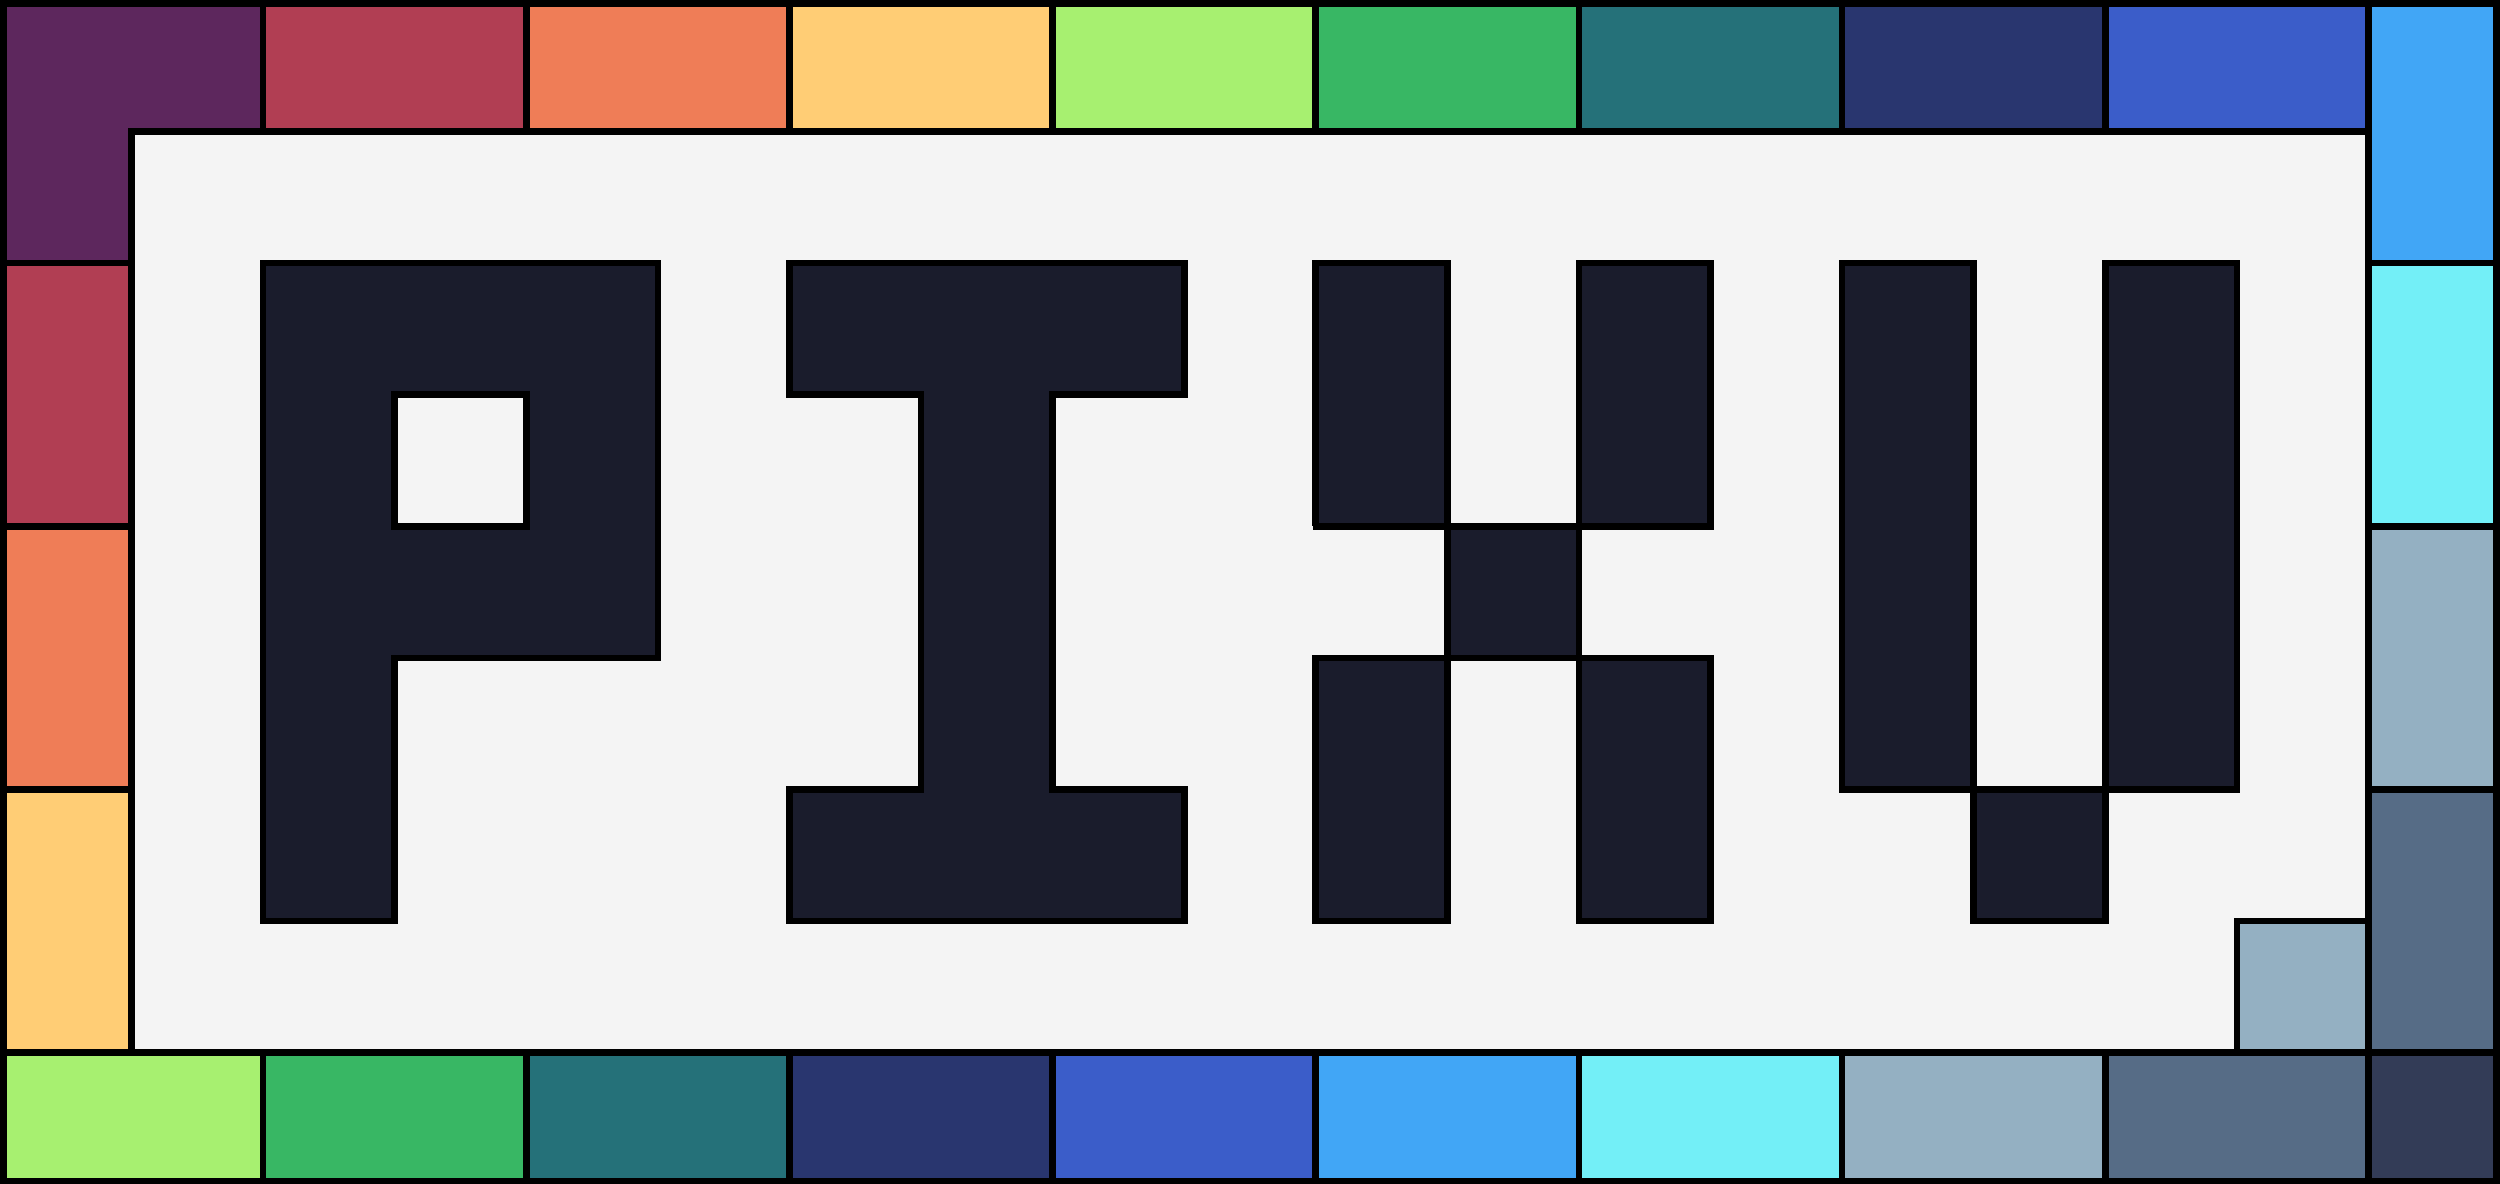 <svg width="380" height="180" xmlns="http://www.w3.org/2000/svg" shape-rendering="crispEdges"><rect width="100%" height="100%" fill="#808080" stroke="none"/><path fill="#b13e53" d="m40,0h40v20h-40v-20m-40,40h20v40h-20v-40"/><path fill="#257179" d="m240,0h40v20h-40v-20m-160,160h40v20h-40v-20"/><path fill="#29366f" d="m280,0h40v20h-40v-20m-160,160h40v20h-40v-20"/><path fill="#f4f4f4" d="m20,20h340v120h-20v20h-320v-140m20,120h20v-40h40v-60h-60v100m80,-80h20v60h-20v20h60v-20h-20v-60h20v-20h-60v20m80,20h20v20h-20v40h20v-40h20v40h20v-40h-20v-20h20v-40h-20v40h-20v-40h-20v40m80,40h20v20h20v-20h20v-80h-20v80h-20v-80h-20v80m-220,-60h20v20h-20v-20"/><path fill="#1a1c2c" d="m40,40h60v60h-40v40h-20v-100m20,40h20v-20h-20v20m60,-40h60v20h-20v60h20v20h-60v-20h20v-60h-20v-20m80,0h20v40h-20v-40m40,0h20v40h-20v-40m40,0h20v80h-20v-80m40,0h20v80h-20v-80m-100,40h20v20h-20v-20m-20,20h20v40h-20v-40m40,0h20v40h-20v-40m60,20h20v20h-20v-20"/><path fill="#94b0c2" d="m360,80h20v40h-20v-40m-20,60h20v20h-20v-20m-60,20h40v20h-40v-20"/><path fill="#566c86" d="m360,120h20v40h-20v-40m-40,40h40v20h-40v-20"/><path fill="#333c57" d="m360,160h20v20h-20v-20"/><path fill="#a7f070" d="m160,0h40v20h-40v-20m-160,160h40v20h-40v-20"/><path fill="#38b764" d="m200,0h40v20h-40v-20m-160,160h40v20h-40v-20"/><path fill="#3b5dc9" d="m320,0h40v20h-40v-20m-160,160h40v20h-40v-20"/><path fill="#ffcd75" d="m120,0h40v20h-40v-20m-120,120h20v40h-20v-40"/><path fill="#41a6f6" d="m360,0h20v40h-20v-40m-160,160h40v20h-40v-20"/><path fill="#73eff7" d="m360,40h20v40h-20v-40m-120,120h40v20h-40v-20"/><path fill="#5d275d" d="m0,0h40v20h-20v20h-20v-40"/><path fill="#ef7d57" d="m80,0h40v20h-40v-20m-80,80h20v40h-20v-40"/><g style="fill:none;stroke-width:1;stroke:black"><path d="m40,0h40v20h-40v-20m-40,40h20v40h-20v-40"/><path d="m200,0h40v20h-40v-20m-160,160h40v20h-40v-20"/><path d="m320,0h40v20h-40v-20m-160,160h40v20h-40v-20"/><path d="m360,40h20v40h-20v-40m-120,120h40v20h-40v-20"/><path d="m0,0h40v20h-20v20h-20v-40"/><path d="m240,0h40v20h-40v-20m-160,160h40v20h-40v-20"/><path d="m360,0h20v40h-20v-40m-160,160h40v20h-40v-20"/><path d="m80,0h40v20h-40v-20m-80,80h20v40h-20v-40"/><path d="m120,0h40v20h-40v-20m-120,120h20v40h-20v-40"/><path d="m160,0h40v20h-40v-20m-160,160h40v20h-40v-20"/><path d="m40,40h60v60h-40v40h-20v-100m20,40h20v-20h-20v20m60,-40h60v20h-20v60h20v20h-60v-20h20v-60h-20v-20m80,0h20v40h-20v-40m40,0h20v40h-20v-40m40,0h20v80h-20v-80m40,0h20v80h-20v-80m-100,40h20v20h-20v-20m-20,20h20v40h-20v-40m40,0h20v40h-20v-40m60,20h20v20h-20v-20"/><path d="m360,120h20v40h-20v-40m-40,40h40v20h-40v-20"/><path d="m360,160h20v20h-20v-20"/><path d="m280,0h40v20h-40v-20m-160,160h40v20h-40v-20"/><path d="m20,20h340v120h-20v20h-320v-140m20,120h20v-40h40v-60h-60v100m80,-80h20v60h-20v20h60v-20h-20v-60h20v-20h-60v20m80,20h20v20h-20v40h20v-40h20v40h20v-40h-20v-20h20v-40h-20v40h-20v-40h-20v40m80,40h20v20h20v-20h20v-80h-20v80h-20v-80h-20v80m-220,-60h20v20h-20v-20"/><path d="m360,80h20v40h-20v-40m-20,60h20v20h-20v-20m-60,20h40v20h-40v-20"/><path d="m0,0h380v180h-380z" stroke-width="2"/></g></svg>